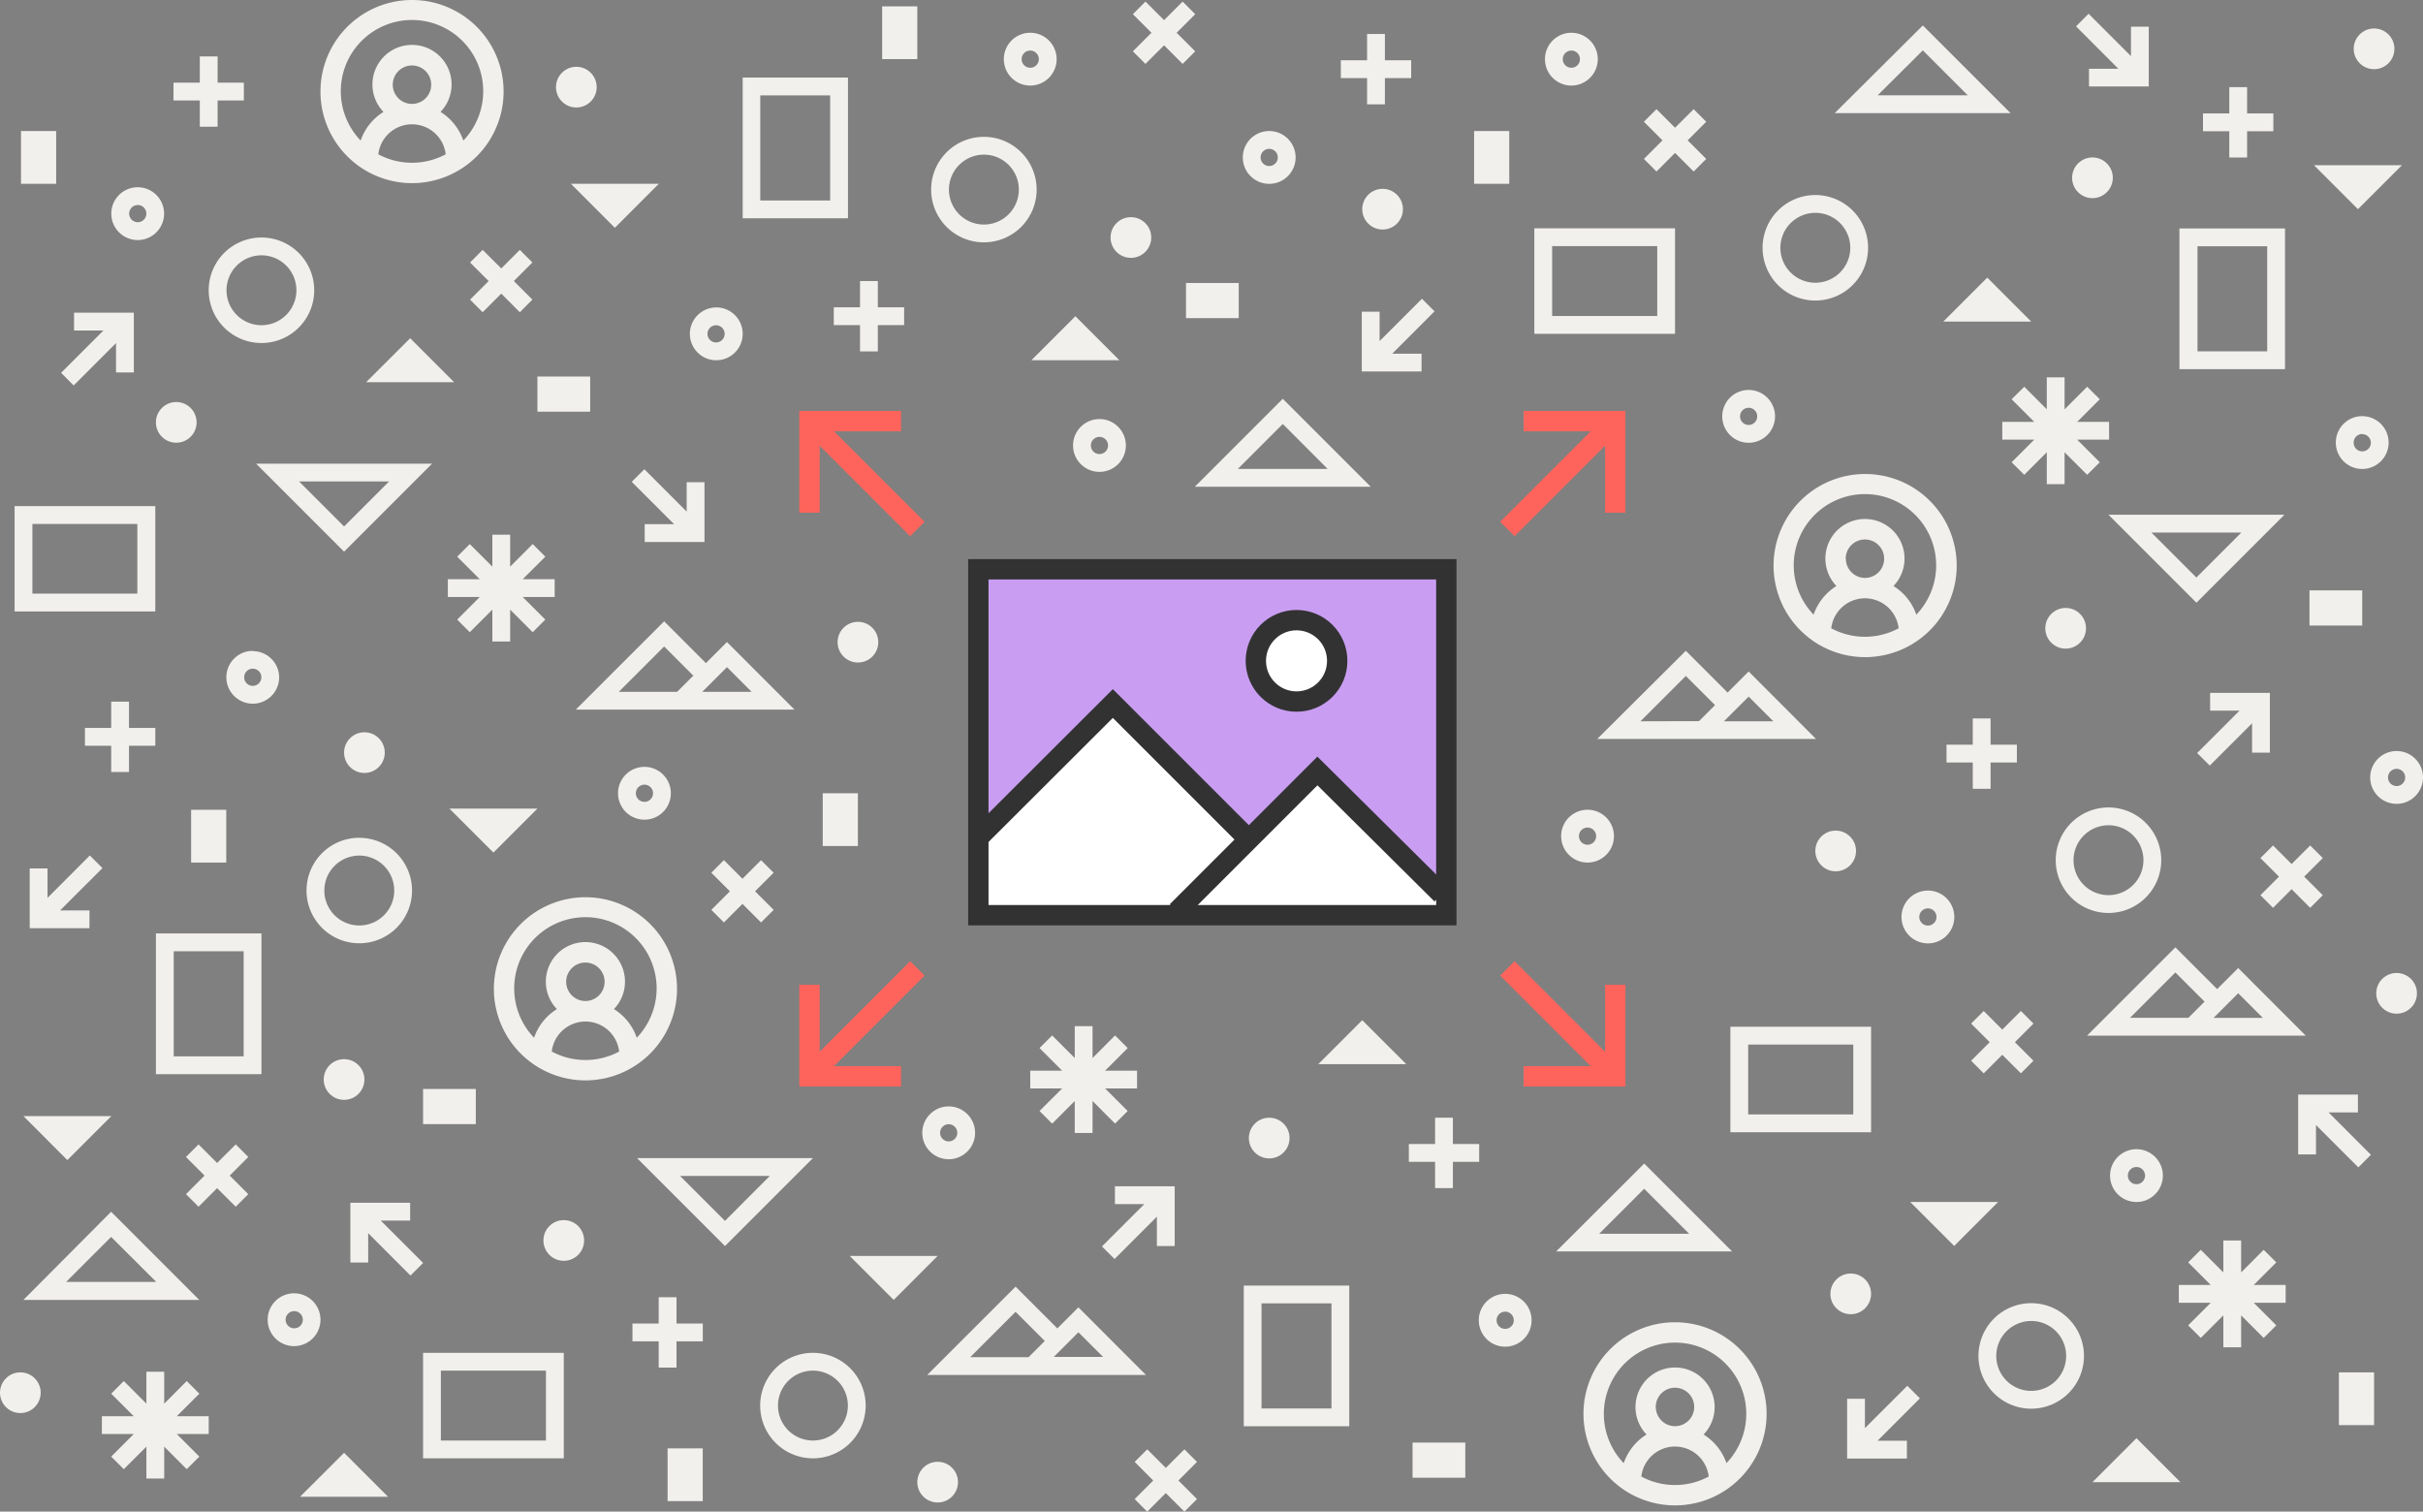 <svg xmlns="http://www.w3.org/2000/svg" viewBox="0 0 476.33 297.16"><rect x="0" y="0" width="476.33" height="297.16" fill="#808080" stroke="none"/><defs><style>.cls-1{fill:#f2f0ed;}.cls-2,.cls-5{fill:none;stroke-miterlimit:10;stroke-width:4px;}.cls-2{stroke:#ff645c;}.cls-3{fill:#fff;}.cls-4{fill:#c99ef2;}.cls-5{stroke:#323233;}.cls-6{fill:#323233;}</style></defs><title>Asset 4</title><g id="Layer_2" data-name="Layer 2"><g id="Layer_1-2" data-name="Layer 1"><polygon class="cls-1" points="399.31 63.22 390.67 54.57 382.02 63.22 399.31 63.22"/><polygon class="cls-1" points="76.28 294.23 67.64 285.59 58.99 294.23 76.28 294.23"/><polygon class="cls-1" points="89.27 75.13 80.63 66.49 71.98 75.13 89.27 75.13"/><polygon class="cls-1" points="220.05 70.81 211.41 62.16 202.76 70.81 220.05 70.81"/><polygon class="cls-1" points="276.45 209.19 267.8 200.55 259.16 209.19 276.45 209.19"/><polygon class="cls-1" points="428.64 291.36 420 282.72 411.36 291.36 428.64 291.36"/><polygon class="cls-1" points="375.52 236.28 384.17 244.93 392.81 236.28 375.52 236.28"/><polygon class="cls-1" points="112.23 36.13 120.87 44.78 129.51 36.13 112.23 36.13"/><polygon class="cls-1" points="167.04 246.89 175.69 255.54 184.33 246.89 167.04 246.89"/><polygon class="cls-1" points="88.36 158.96 97 167.6 105.65 158.96 88.36 158.96"/><polygon class="cls-1" points="4.6 219.4 13.24 228.05 21.89 219.4 4.6 219.4"/><polygon class="cls-1" points="454.9 32.48 463.54 41.12 472.19 32.48 454.9 32.48"/><circle class="cls-1" cx="406.08" cy="123.51" r="4"/><circle class="cls-1" cx="411.35" cy="34.95" r="4"/><circle class="cls-1" cx="249.51" cy="223.72" r="4"/><circle class="cls-1" cx="271.8" cy="41.12" r="4"/><circle class="cls-1" cx="222.32" cy="46.69" r="4"/><circle class="cls-1" cx="466.71" cy="9.6" r="4"/><circle class="cls-1" cx="471.14" cy="195.27" r="4"/><circle class="cls-1" cx="363.83" cy="254.35" r="4"/><circle class="cls-1" cx="184.33" cy="291.36" r="4"/><circle class="cls-1" cx="110.83" cy="243.85" r="4"/><circle class="cls-1" cx="113.3" cy="17.13" r="4"/><circle class="cls-1" cx="71.64" cy="147.95" r="4"/><circle class="cls-1" cx="34.65" cy="83.03" r="4"/><circle class="cls-1" cx="168.66" cy="126.24" r="4"/><circle class="cls-1" cx="67.64" cy="212.21" r="4"/><circle class="cls-1" cx="4" cy="273.78" r="4"/><circle class="cls-1" cx="360.87" cy="167.28" r="4"/><path class="cls-1" d="M440.62,104.69l-8.84,8.84-8.84-8.84h17.67m8.45-3.5H414.5l17.29,17.29,17.29-17.29Z"/><path class="cls-1" d="M151.36,231.14,142.52,240l-8.84-8.84h17.68m8.45-3.5H125.23l17.29,17.29,17.29-17.29Z"/><path class="cls-1" d="M76.48,94.65l-8.84,8.84L58.8,94.65H76.48m8.45-3.5H50.35l17.29,17.29L84.93,91.15Z"/><path class="cls-1" d="M323.22,233.69l8.84,8.84H314.38l8.84-8.84m0-4.95L305.93,246h34.57l-17.29-17.29Z"/><path class="cls-1" d="M21.89,243.2,30.72,252H13l8.84-8.84m0-4.95L4.6,255.54H39.17L21.89,238.25Z"/><path class="cls-1" d="M252.17,83.34,261,92.18H243.34l8.84-8.84m0-4.95L234.89,95.68h34.57L252.17,78.39Z"/><path class="cls-1" d="M378,9.9l8.84,8.84H369.12L378,9.9M378,5,360.68,22.24h34.57L378,5Z"/><path class="cls-1" d="M379,178.57a1.69,1.69,0,1,1-1.69,1.69,1.69,1.69,0,0,1,1.69-1.69m0-3.5a5.19,5.19,0,1,0,5.19,5.19,5.19,5.19,0,0,0-5.19-5.19Z"/><path class="cls-1" d="M420,229.41a1.69,1.69,0,1,1-1.69,1.69,1.69,1.69,0,0,1,1.69-1.69m0-3.5a5.19,5.19,0,1,0,5.19,5.19,5.19,5.19,0,0,0-5.19-5.19Z"/><path class="cls-1" d="M295.9,257.85a1.69,1.69,0,1,1-1.69,1.69,1.69,1.69,0,0,1,1.69-1.69m0-3.5a5.19,5.19,0,1,0,5.19,5.19,5.19,5.19,0,0,0-5.19-5.19Z"/><path class="cls-1" d="M186.5,221a1.69,1.69,0,1,1-1.69,1.69A1.69,1.69,0,0,1,186.5,221m0-3.5a5.19,5.19,0,1,0,5.19,5.19,5.19,5.19,0,0,0-5.19-5.19Z"/><path class="cls-1" d="M126.69,154.25a1.69,1.69,0,1,1-1.69,1.69,1.69,1.69,0,0,1,1.69-1.69m0-3.5a5.19,5.19,0,1,0,5.19,5.19,5.19,5.19,0,0,0-5.19-5.19Z"/><path class="cls-1" d="M140.77,63.94a1.69,1.69,0,1,1-1.69,1.69,1.69,1.69,0,0,1,1.69-1.69m0-3.5A5.19,5.19,0,1,0,146,65.62a5.19,5.19,0,0,0-5.19-5.19Z"/><path class="cls-1" d="M202.53,9.94a1.69,1.69,0,1,1-1.69,1.69,1.69,1.69,0,0,1,1.69-1.69m0-3.5a5.19,5.19,0,1,0,5.19,5.19,5.19,5.19,0,0,0-5.19-5.19Z"/><path class="cls-1" d="M27.07,40.3A1.69,1.69,0,1,1,25.39,42a1.69,1.69,0,0,1,1.69-1.69m0-3.5A5.19,5.19,0,1,0,32.26,42a5.19,5.19,0,0,0-5.19-5.19Z"/><path class="cls-1" d="M57.84,257.74a1.69,1.69,0,1,1-1.69,1.69,1.69,1.69,0,0,1,1.69-1.69m0-3.5A5.19,5.19,0,1,0,63,259.43a5.19,5.19,0,0,0-5.19-5.19Z"/><path class="cls-1" d="M49.67,131.45A1.69,1.69,0,1,1,48,133.14a1.69,1.69,0,0,1,1.69-1.69m0-3.5a5.19,5.19,0,1,0,5.19,5.19A5.19,5.19,0,0,0,49.67,128Z"/><path class="cls-1" d="M464.38,85.35A1.69,1.69,0,1,1,462.7,87a1.69,1.69,0,0,1,1.69-1.69m0-3.5A5.19,5.19,0,1,0,469.57,87a5.19,5.19,0,0,0-5.19-5.19Z"/><path class="cls-1" d="M471.14,151.14a1.69,1.69,0,1,1-1.69,1.69,1.69,1.69,0,0,1,1.69-1.69m0-3.5a5.19,5.19,0,1,0,5.19,5.19,5.19,5.19,0,0,0-5.19-5.19Z"/><path class="cls-1" d="M312.09,162.68a1.69,1.69,0,1,1-1.69,1.69,1.69,1.69,0,0,1,1.69-1.69m0-3.5a5.19,5.19,0,1,0,5.19,5.19,5.19,5.19,0,0,0-5.19-5.19Z"/><path class="cls-1" d="M343.76,80.16a1.69,1.69,0,1,1-1.69,1.69,1.69,1.69,0,0,1,1.69-1.69m0-3.5a5.19,5.19,0,1,0,5.19,5.19,5.19,5.19,0,0,0-5.19-5.19Z"/><path class="cls-1" d="M308.91,9.94a1.69,1.69,0,1,1-1.69,1.69,1.69,1.69,0,0,1,1.69-1.69m0-3.5a5.19,5.19,0,1,0,5.19,5.19,5.19,5.19,0,0,0-5.19-5.19Z"/><path class="cls-1" d="M249.51,29.26a1.69,1.69,0,1,1-1.69,1.69,1.69,1.69,0,0,1,1.69-1.69m0-3.5a5.19,5.19,0,1,0,5.19,5.19,5.19,5.19,0,0,0-5.19-5.19Z"/><path class="cls-1" d="M216.14,85.88a1.69,1.69,0,1,1-1.69,1.69,1.69,1.69,0,0,1,1.69-1.69m0-3.5a5.19,5.19,0,1,0,5.19,5.19,5.19,5.19,0,0,0-5.19-5.19Z"/><path class="cls-1" d="M414.5,162.23a6.87,6.87,0,1,1-6.87,6.87,6.88,6.88,0,0,1,6.87-6.87m0-3.5a10.37,10.37,0,1,0,10.37,10.37,10.37,10.37,0,0,0-10.37-10.37Z"/><path class="cls-1" d="M356.87,41.84A6.87,6.87,0,1,1,350,48.71a6.88,6.88,0,0,1,6.87-6.87m0-3.5a10.37,10.37,0,1,0,10.37,10.37,10.37,10.37,0,0,0-10.37-10.37Z"/><path class="cls-1" d="M399.31,259.68a6.87,6.87,0,1,1-6.87,6.87,6.88,6.88,0,0,1,6.87-6.87m0-3.5a10.37,10.37,0,1,0,10.37,10.37,10.37,10.37,0,0,0-10.37-10.37Z"/><path class="cls-1" d="M159.81,269.44a6.87,6.87,0,1,1-6.87,6.87,6.88,6.88,0,0,1,6.87-6.87m0-3.5a10.37,10.37,0,1,0,10.37,10.37,10.37,10.37,0,0,0-10.37-10.37Z"/><path class="cls-1" d="M70.63,168.19a6.87,6.87,0,1,1-6.87,6.87,6.88,6.88,0,0,1,6.87-6.87m0-3.5A10.37,10.37,0,1,0,81,175.07a10.37,10.37,0,0,0-10.37-10.37Z"/><path class="cls-1" d="M51.4,50.19a6.87,6.87,0,1,1-6.87,6.87,6.88,6.88,0,0,1,6.87-6.87m0-3.5A10.37,10.37,0,1,0,61.77,57.06,10.37,10.37,0,0,0,51.4,46.69Z"/><path class="cls-1" d="M193.42,30.4a6.87,6.87,0,1,1-6.87,6.87,6.88,6.88,0,0,1,6.87-6.87m0-3.5a10.37,10.37,0,1,0,10.37,10.37A10.37,10.37,0,0,0,193.42,26.9Z"/><path class="cls-1" d="M364.33,205.34v13.74H343.67V205.34h20.66m3.5-3.5H340.17v20.74h27.66V201.84Z"/><path class="cls-1" d="M107.33,269.44v13.74H86.67V269.44h20.66m3.5-3.5H83.17v20.74h27.66V265.94Z"/><path class="cls-1" d="M325.79,48.38V62.12H305.13V48.38h20.66m3.5-3.5H301.63V65.62h27.66V44.88Z"/><path class="cls-1" d="M27,103V116.7H6.37V103H27m3.5-3.5H2.87V120.2H30.53V99.46Z"/><path class="cls-1" d="M445.7,48.41V69.07H432V48.41H445.7m3.5-3.5H428.45V72.57H449.2V44.91Z"/><path class="cls-1" d="M47.9,187v20.66H34.15V187H47.9m3.5-3.5H30.65v27.66H51.4V183.48Z"/><path class="cls-1" d="M163.2,18.75V39.41H149.46V18.75H163.2m3.5-3.5H146V42.91H166.7V15.25Z"/><path class="cls-1" d="M261.75,256.22v20.66H248V256.22h13.74m3.5-3.5H244.51v27.66h20.74V252.72Z"/><rect class="cls-1" x="459.8" y="269.78" width="6.91" height="10.37"/><rect class="cls-1" x="131.24" y="284.72" width="6.91" height="10.37"/><rect class="cls-1" x="37.57" y="159.19" width="6.91" height="10.37"/><rect class="cls-1" x="173.42" y="1.25" width="6.91" height="10.37"/><rect class="cls-1" x="4.13" y="25.76" width="6.91" height="10.37"/><rect class="cls-1" x="161.74" y="155.94" width="6.91" height="10.37"/><rect class="cls-1" x="454.01" y="116.06" width="10.37" height="6.91"/><rect class="cls-1" x="277.69" y="283.58" width="10.37" height="6.91"/><rect class="cls-1" x="233.15" y="55.63" width="10.37" height="6.91"/><rect class="cls-1" x="83.17" y="214.07" width="10.37" height="6.91"/><rect class="cls-1" x="105.65" y="74.02" width="10.37" height="6.91"/><rect class="cls-1" x="289.79" y="25.76" width="6.91" height="10.37"/><polygon class="cls-1" points="414.62 82.93 408.35 82.93 412.79 78.49 410.31 76.02 405.87 80.46 405.87 74.18 402.37 74.18 402.37 80.46 397.94 76.02 395.46 78.49 399.9 82.93 393.62 82.93 393.62 86.43 399.9 86.43 395.46 90.87 397.94 93.34 402.37 88.91 402.37 95.18 405.87 95.18 405.87 88.91 410.31 93.34 412.79 90.87 408.35 86.43 414.62 86.43 414.62 82.93"/><polygon class="cls-1" points="449.33 252.6 443.05 252.6 447.49 248.16 445.01 245.69 440.58 250.13 440.58 243.85 437.08 243.85 437.08 250.13 432.64 245.69 430.16 248.16 434.6 252.6 428.33 252.6 428.33 256.1 434.6 256.1 430.16 260.54 432.64 263.01 437.08 258.57 437.08 264.85 440.58 264.85 440.58 258.58 445.01 263.01 447.49 260.54 443.05 256.1 449.33 256.1 449.33 252.6"/><polygon class="cls-1" points="223.53 210.47 217.25 210.47 221.69 206.03 219.21 203.55 214.78 207.99 214.78 201.72 211.28 201.72 211.28 207.99 206.84 203.55 204.36 206.03 208.8 210.47 202.53 210.47 202.53 213.97 208.8 213.97 204.36 218.4 206.84 220.88 211.28 216.44 211.28 222.72 214.78 222.72 214.78 216.44 219.21 220.88 221.69 218.4 217.25 213.97 223.53 213.97 223.53 210.47"/><polygon class="cls-1" points="109.04 113.86 102.76 113.86 107.2 109.43 104.72 106.95 100.29 111.39 100.29 105.11 96.79 105.11 96.79 111.39 92.35 106.95 89.88 109.43 94.31 113.86 88.04 113.86 88.04 117.36 94.31 117.36 89.88 121.8 92.35 124.28 96.79 119.84 96.79 126.11 100.29 126.11 100.29 119.84 104.72 124.28 107.2 121.8 102.76 117.36 109.04 117.36 109.04 113.86"/><polygon class="cls-1" points="41.03 278.4 34.75 278.4 39.19 273.97 36.71 271.49 32.28 275.93 32.28 269.65 28.78 269.65 28.78 275.93 24.34 271.49 21.86 273.97 26.3 278.4 20.03 278.4 20.03 281.9 26.3 281.9 21.86 286.34 24.34 288.81 28.78 284.38 28.78 290.65 32.28 290.65 32.28 284.38 36.71 288.81 39.19 286.34 34.75 281.9 41.03 281.9 41.03 278.4"/><polygon class="cls-1" points="396.49 146.39 391.32 146.39 391.32 141.23 387.82 141.23 387.82 146.39 382.66 146.39 382.66 149.89 387.82 149.89 387.82 155.06 391.32 155.06 391.32 149.89 396.49 149.89 396.49 146.39"/><polygon class="cls-1" points="290.79 224.89 285.62 224.89 285.62 219.72 282.12 219.72 282.12 224.89 276.96 224.89 276.96 228.39 282.12 228.39 282.12 233.56 285.62 233.56 285.62 228.39 290.79 228.39 290.79 224.89"/><polygon class="cls-1" points="138.16 260.18 132.99 260.18 132.99 255.01 129.49 255.01 129.49 260.18 124.33 260.18 124.33 263.68 129.49 263.68 129.49 268.84 132.99 268.84 132.99 263.68 138.16 263.68 138.16 260.18"/><polygon class="cls-1" points="30.53 143.1 25.36 143.1 25.36 137.93 21.86 137.93 21.86 143.1 16.7 143.1 16.7 146.6 21.86 146.6 21.86 151.76 25.36 151.76 25.36 146.6 30.53 146.6 30.53 143.1"/><polygon class="cls-1" points="277.42 11.85 272.25 11.85 272.25 6.68 268.75 6.68 268.75 11.85 263.59 11.85 263.59 15.35 268.75 15.35 268.75 20.51 272.25 20.51 272.25 15.35 277.42 15.35 277.42 11.85"/><polygon class="cls-1" points="47.94 16.25 42.78 16.25 42.78 11.09 39.28 11.09 39.28 16.25 34.11 16.25 34.11 19.75 39.28 19.75 39.28 24.91 42.78 24.91 42.78 19.75 47.94 19.75 47.94 16.25"/><polygon class="cls-1" points="177.74 60.41 172.57 60.41 172.57 55.25 169.07 55.25 169.07 60.41 163.91 60.41 163.91 63.91 169.07 63.91 169.07 69.08 172.57 69.08 172.57 63.91 177.74 63.91 177.74 60.41"/><polygon class="cls-1" points="446.91 22.3 441.75 22.3 441.75 17.13 438.25 17.13 438.25 22.3 433.08 22.3 433.08 25.8 438.25 25.8 438.25 30.96 441.75 30.96 441.75 25.8 446.91 25.8 446.91 22.3"/><polygon class="cls-1" points="399.75 201.22 397.28 198.74 393.62 202.4 389.97 198.74 387.5 201.22 391.15 204.87 387.5 208.52 389.97 211 393.62 207.35 397.28 211 399.75 208.52 396.1 204.87 399.75 201.22"/><polygon class="cls-1" points="235.31 287.38 232.84 284.91 229.18 288.56 225.53 284.91 223.06 287.38 226.71 291.04 223.06 294.69 225.53 297.16 229.18 293.51 232.84 297.16 235.31 294.69 231.66 291.04 235.31 287.38"/><polygon class="cls-1" points="48.81 227.44 46.34 224.97 42.68 228.62 39.03 224.97 36.56 227.44 40.21 231.1 36.56 234.75 39.03 237.22 42.68 233.57 46.34 237.22 48.81 234.75 45.16 231.1 48.81 227.44"/><polygon class="cls-1" points="152.09 171.56 149.61 169.09 145.96 172.74 142.31 169.09 139.84 171.56 143.49 175.21 139.84 178.86 142.31 181.34 145.96 177.69 149.61 181.34 152.09 178.86 148.44 175.21 152.09 171.56"/><polygon class="cls-1" points="104.66 51.6 102.19 49.12 98.54 52.77 94.88 49.12 92.41 51.6 96.06 55.25 92.41 58.9 94.88 61.38 98.54 57.72 102.19 61.38 104.66 58.9 101.01 55.25 104.66 51.6"/><polygon class="cls-1" points="335.42 23.94 332.95 21.46 329.29 25.11 325.64 21.46 323.17 23.94 326.82 27.59 323.17 31.24 325.64 33.72 329.29 30.06 332.95 33.72 335.42 31.24 331.77 27.59 335.42 23.94"/><polygon class="cls-1" points="234.96 2.79 232.49 0.31 228.84 3.96 225.18 0.31 222.71 2.79 226.36 6.44 222.71 10.09 225.18 12.56 228.84 8.91 232.49 12.56 234.96 10.09 231.31 6.44 234.96 2.79"/><polygon class="cls-1" points="456.63 168.68 454.15 166.2 450.5 169.85 446.85 166.2 444.37 168.68 448.02 172.33 444.37 175.98 446.85 178.46 450.5 174.8 454.15 178.46 456.63 175.98 452.97 172.33 456.63 168.68"/><path class="cls-1" d="M343.76,132l-4.14,4.14-8.21-8.21L314,145.26h43Zm-21.27,9.79,8.92-8.91,5.74,5.73L334,141.76Zm21.27-4.85,4.85,4.85h-9.7Z"/><path class="cls-1" d="M440,190.3l-4.14,4.14-8.21-8.21-17.37,17.36h43Zm-21.27,9.79,8.92-8.92,5.74,5.73-3.18,3.18ZM440,195.25l4.85,4.85h-9.7Z"/><path class="cls-1" d="M212,257l-4.14,4.14-8.21-8.21-17.37,17.36h43Zm-21.27,9.79,8.92-8.91,5.74,5.73-3.18,3.18ZM212,261.9l4.85,4.85h-9.7Z"/><path class="cls-1" d="M142.91,126.21l-4.14,4.14-8.21-8.21L113.19,139.5h43ZM121.64,136l8.92-8.91,5.74,5.73L133.11,136Zm21.27-4.85,4.85,4.85h-9.7Z"/><polygon class="cls-1" points="434.48 136.2 434.48 139.7 440.26 139.7 431.93 148.03 434.41 150.5 442.73 142.18 442.73 147.95 446.23 147.95 446.23 136.2 434.48 136.2"/><polygon class="cls-1" points="14.56 61.47 14.56 64.97 20.33 64.97 12.01 73.29 14.48 75.77 22.81 67.44 22.81 73.22 26.31 73.22 26.31 61.47 14.56 61.47"/><polygon class="cls-1" points="219.18 233.2 219.18 236.7 224.96 236.7 216.63 245.02 219.11 247.5 227.43 239.17 227.43 244.95 230.93 244.95 230.93 233.2 219.18 233.2"/><polygon class="cls-1" points="466.09 227.01 457.77 218.68 463.54 218.68 463.54 215.18 451.79 215.18 451.79 226.93 455.29 226.93 455.29 221.16 463.62 229.48 466.09 227.01"/><polygon class="cls-1" points="83.18 248.27 74.85 239.94 80.63 239.94 80.63 236.44 68.88 236.44 68.88 248.19 72.38 248.19 72.38 242.42 80.7 250.75 83.18 248.27"/><polygon class="cls-1" points="418.92 5.25 418.92 11.03 410.59 2.7 408.12 5.18 416.44 13.51 410.67 13.51 410.67 17 422.42 17 422.42 5.25 418.92 5.25"/><polygon class="cls-1" points="134.99 94.79 134.99 100.57 126.67 92.24 124.19 94.72 132.52 103.04 126.74 103.04 126.74 106.54 138.49 106.54 138.49 94.79 134.99 94.79"/><polygon class="cls-1" points="377.43 274.89 374.95 272.42 366.62 280.74 366.62 274.97 363.12 274.97 363.12 286.72 374.87 286.72 374.87 283.22 369.1 283.22 377.43 274.89"/><polygon class="cls-1" points="282.01 61.2 279.54 58.73 271.21 67.05 271.21 61.28 267.71 61.28 267.71 73.03 279.46 73.03 279.46 69.53 273.69 69.53 282.01 61.2"/><polygon class="cls-1" points="20.14 170.65 17.66 168.17 9.34 176.5 9.34 170.72 5.84 170.72 5.84 182.47 17.59 182.47 17.59 178.97 11.81 178.97 20.14 170.65"/><path class="cls-1" d="M366.66,93.18a18,18,0,1,0,18,18A18,18,0,0,0,366.66,93.18ZM360,123.51a6.67,6.67,0,0,1,13.25,0,14,14,0,0,1-13.25,0Zm2.84-13.68a3.78,3.78,0,1,1,3.78,3.78A3.79,3.79,0,0,1,362.87,109.83Zm13.88,11a10.71,10.71,0,0,0-4.49-5.63,7.78,7.78,0,1,0-11.21,0,10.71,10.71,0,0,0-4.49,5.63,14,14,0,1,1,20.19,0Z"/><path class="cls-1" d="M329.29,259.93a18,18,0,1,0,18,18A18,18,0,0,0,329.29,259.93Zm-6.63,30.33a6.67,6.67,0,0,1,13.25,0,14,14,0,0,1-13.25,0Zm2.84-13.68a3.78,3.78,0,1,1,3.78,3.78A3.79,3.79,0,0,1,325.51,276.58Zm13.88,11A10.71,10.71,0,0,0,334.9,282a7.78,7.78,0,1,0-11.21,0,10.71,10.71,0,0,0-4.49,5.63,14,14,0,1,1,20.19,0Z"/><path class="cls-1" d="M115.09,176.38a18,18,0,1,0,18,18A18,18,0,0,0,115.09,176.38Zm-6.62,30.33a6.67,6.67,0,0,1,13.25,0,14,14,0,0,1-13.25,0ZM111.3,193a3.78,3.78,0,1,1,3.78,3.78A3.79,3.79,0,0,1,111.3,193Zm13.88,11a10.71,10.71,0,0,0-4.49-5.63,7.78,7.78,0,1,0-11.21,0,10.71,10.71,0,0,0-4.49,5.63,14,14,0,1,1,20.19,0Z"/><path class="cls-1" d="M81,0A18,18,0,1,0,99,18,18,18,0,0,0,81,0ZM74.37,30.33a6.67,6.67,0,0,1,13.25,0,14,14,0,0,1-13.25,0Zm2.84-13.68A3.78,3.78,0,1,1,81,20.43,3.79,3.79,0,0,1,77.21,16.65Zm13.88,11A10.71,10.71,0,0,0,86.6,22a7.78,7.78,0,1,0-11.21,0,10.71,10.71,0,0,0-4.49,5.63,14,14,0,1,1,20.19,0Z"/><line class="cls-2" x1="317.54" y1="82.78" x2="296.33" y2="103.99"/><polyline class="cls-2" points="299.54 82.78 317.54 82.78 317.54 100.78"/><line class="cls-2" x1="317.54" y1="211.59" x2="296.33" y2="190.37"/><polyline class="cls-2" points="317.54 193.59 317.54 211.59 299.54 211.59"/><line class="cls-2" x1="159.12" y1="211.59" x2="180.34" y2="190.37"/><polyline class="cls-2" points="177.13 211.59 159.13 211.59 159.13 193.59"/><line class="cls-2" x1="159.12" y1="82.78" x2="180.34" y2="103.99"/><polyline class="cls-2" points="159.13 100.78 159.13 82.78 177.13 82.78"/><rect class="cls-3" x="192" y="111.07" width="93.33" height="69.35"/><path class="cls-4" d="M193,112.32v52.92L219.4,139l26.27,25.5L258,152.1l25.63,24.73V112.32Zm61.32,26.27a7.73,7.73,0,1,1,7.73-7.73A7.73,7.73,0,0,1,254.32,138.6Z"/><circle class="cls-5" cx="254.88" cy="129.91" r="8"/><polyline class="cls-5" points="283.41 175.79 258.99 151.56 231.37 179.18"/><polyline class="cls-5" points="245.51 165.04 218.77 138.3 192.72 164.3"/><path class="cls-6" d="M282.33,113.91v64h-88v-64h88m4-4h-96v72h96v-72Z"/></g></g></svg>